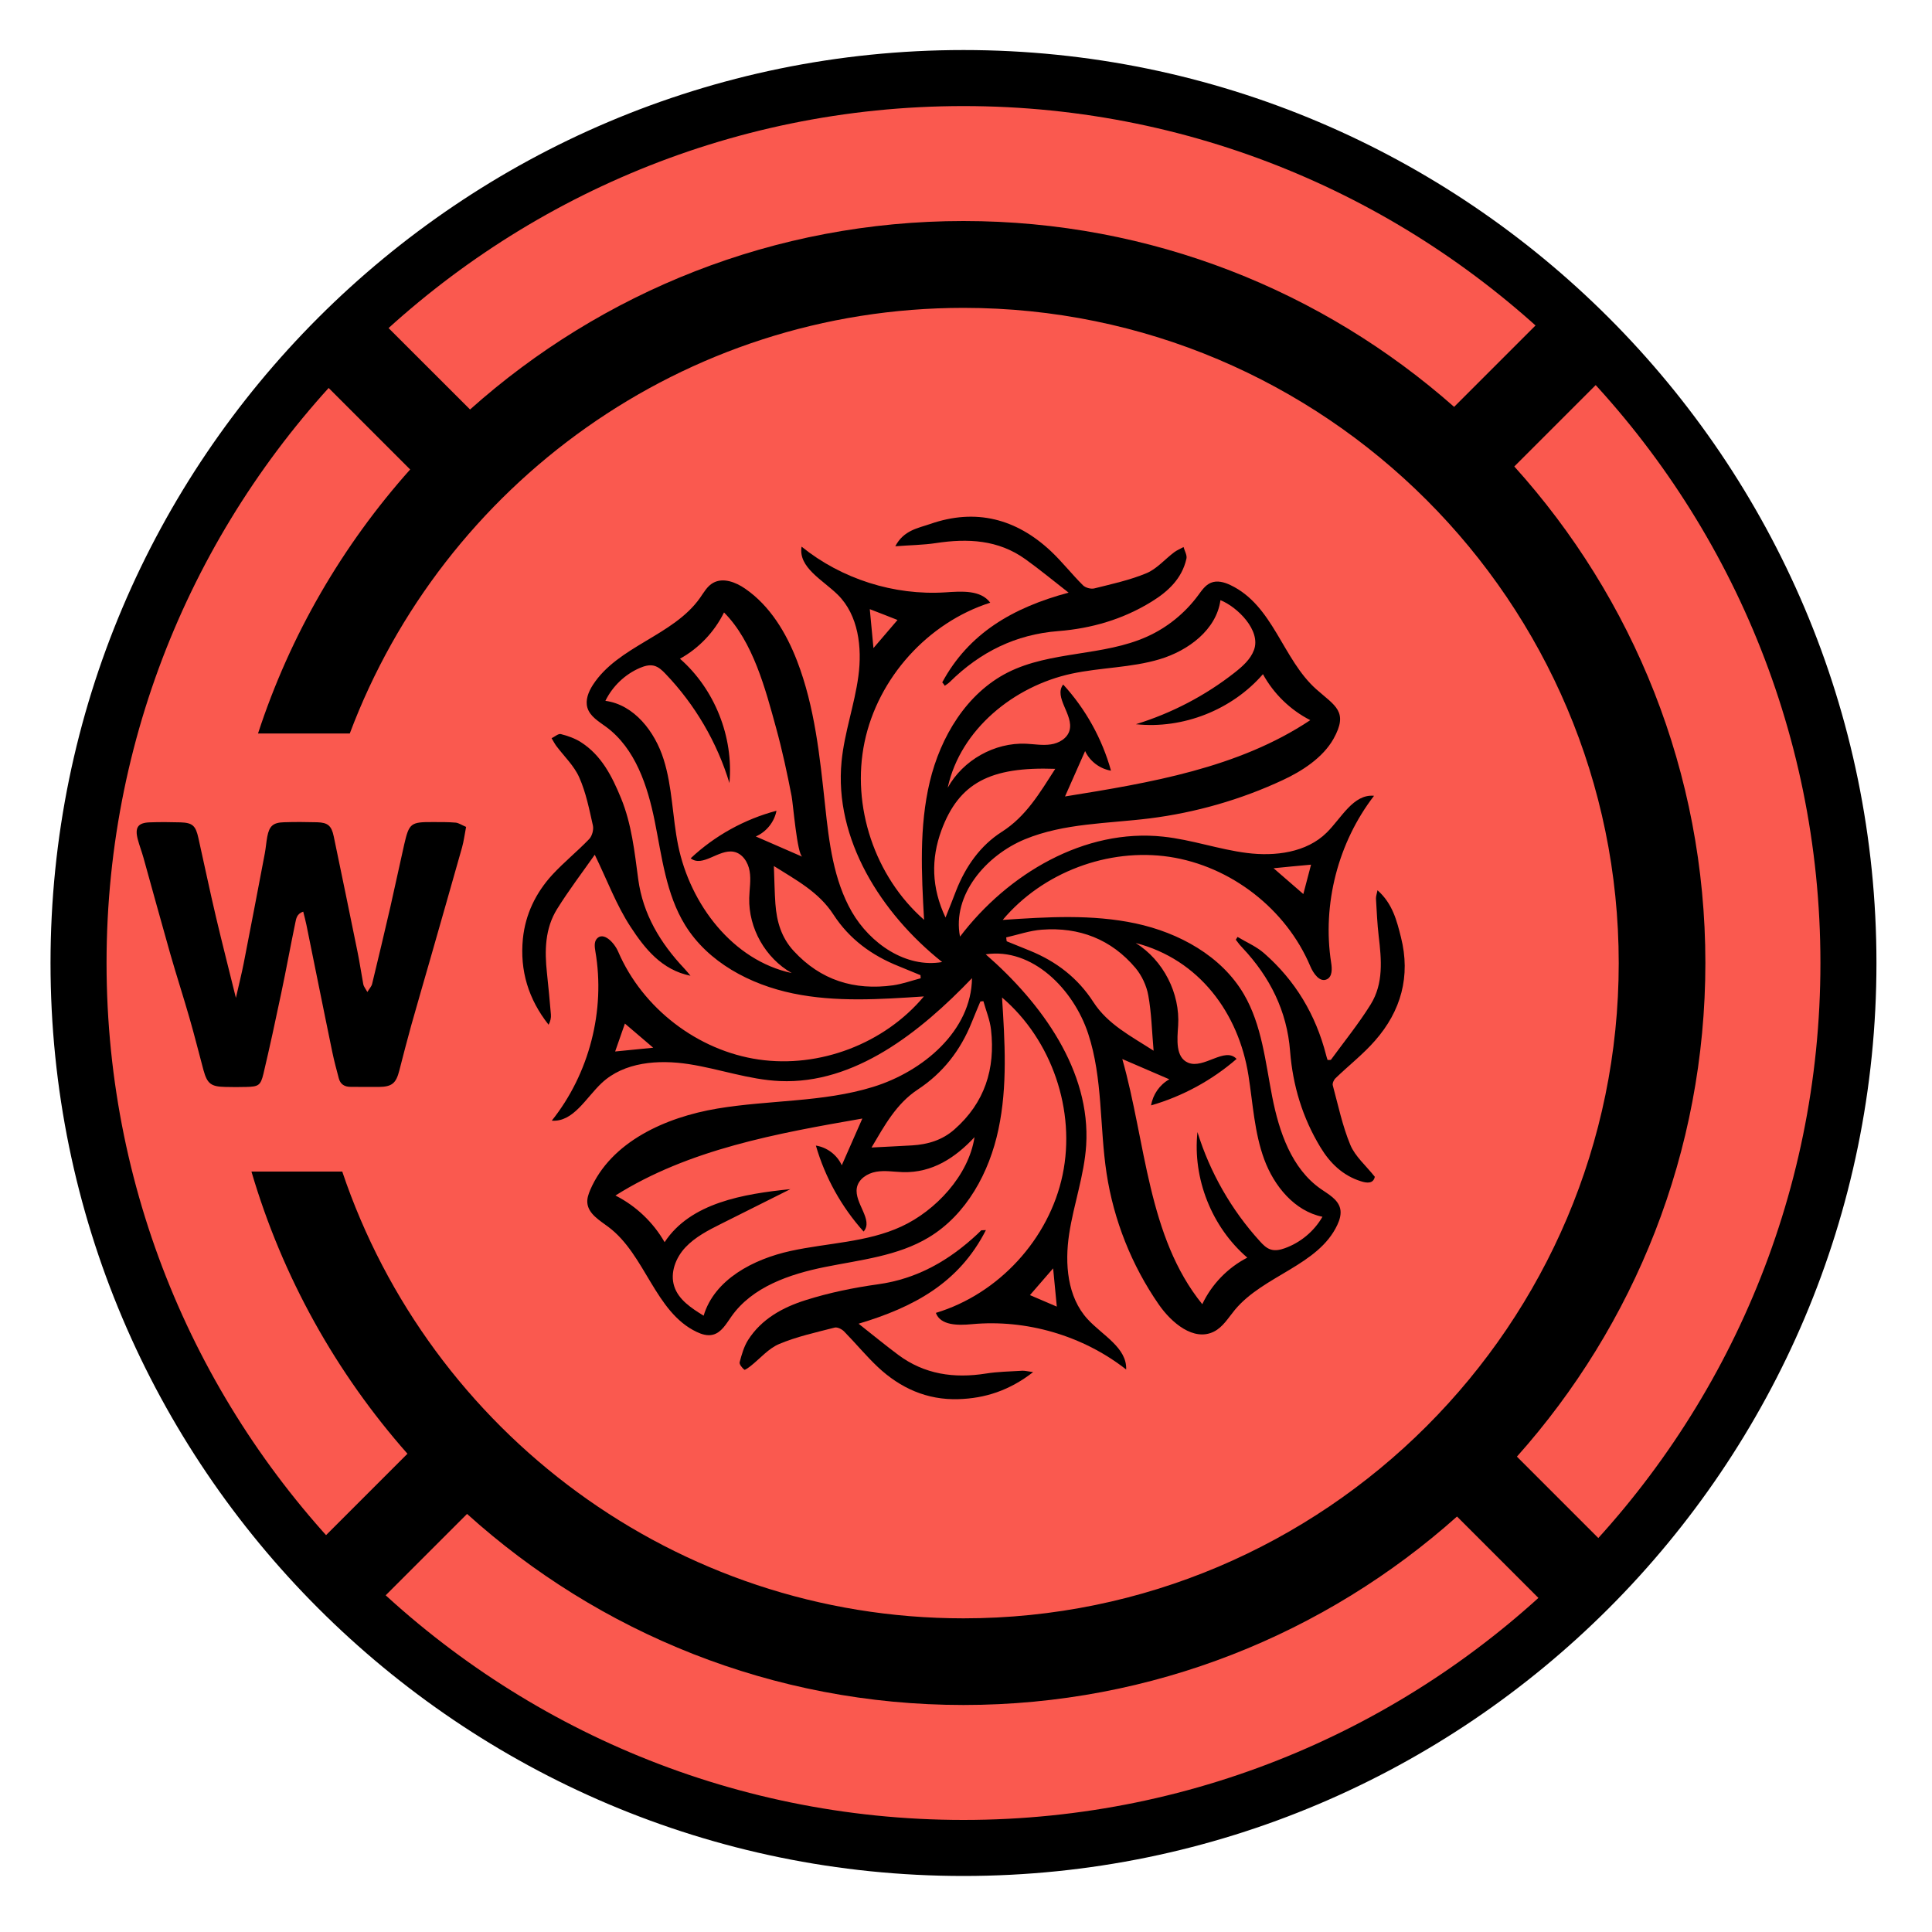 <?xml version="1.0" encoding="utf-8"?>
<!-- Generator: Adobe Illustrator 26.1.0, SVG Export Plug-In . SVG Version: 6.00 Build 0)  -->
<svg version="1.1" id="Layer_1" xmlns="http://www.w3.org/2000/svg" xmlns:xlink="http://www.w3.org/1999/xlink" x="0px" y="0px"
	 viewBox="0 0 200 200" style="enable-background:new 0 0 200 200;" xml:space="preserve">
<style type="text/css">
	.st0{fill:#FA594F;}
</style>
<circle class="st0" cx="99.74" cy="99.68" r="92.98"/>
<path d="M99.74,194.2c-52.12,0-94.51-42.4-94.51-94.51c0-52.12,42.4-94.51,94.51-94.51c52.12,0,94.51,42.4,94.51,94.51
	C194.25,151.8,151.86,194.2,99.74,194.2z M99.74,10.98c-48.91,0-88.71,39.79-88.71,88.71c0,48.91,39.79,88.71,88.71,88.71
	c48.91,0,88.71-39.79,88.71-88.71C188.45,50.77,148.65,10.98,99.74,10.98z"/>
<g>
	<g>
		<path d="M132.99,129.22c-0.45,0.16-0.94,0.27-1.4,0.14c-0.48-0.13-0.85-0.51-1.18-0.88c-2.94-3.23-5.16-7.12-6.45-11.29
			c-0.51,4.82,1.48,9.84,5.16,13c-2.02,1.04-3.69,2.76-4.66,4.82c-5.66-6.98-5.83-16.74-8.28-25.38c1.62,0.7,3.25,1.4,4.87,2.1
			c-1,0.55-1.71,1.58-1.89,2.7c3.25-0.94,6.29-2.59,8.85-4.81c-1.21-1.3-3.39,1.08-5.02,0.39c-1.31-0.55-1.13-2.4-1.03-3.82
			c0.22-3.36-1.53-6.78-4.39-8.57c6.54,1.69,10.65,7.23,11.67,13.71c0.46,2.91,0.61,5.91,1.63,8.68c1.02,2.77,3.14,5.36,6.03,5.95
			C136.03,127.47,134.62,128.64,132.99,129.22 M113.19,103.74c-1.61-2.5-3.85-4.22-6.59-5.33c-0.79-0.32-1.59-0.65-2.39-0.97
			c-0.02-0.13-0.03-0.27-0.05-0.4c1.23-0.28,2.45-0.71,3.7-0.8c3.86-0.29,7.18,0.99,9.69,3.97c0.65,0.78,1.14,1.83,1.32,2.83
			c0.33,1.8,0.37,3.65,0.55,5.73C117.05,107.24,114.69,106.05,113.19,103.74 M102.59,106.59c0.46,4.06-0.65,7.57-3.79,10.33
			c-1.26,1.11-2.75,1.55-4.37,1.65c-1.36,0.08-2.72,0.14-4.21,0.22c1.33-2.25,2.56-4.53,4.77-5.99c2.63-1.73,4.44-4.07,5.6-6.96
			c0.29-0.73,0.6-1.45,0.9-2.17c0.1-0.01,0.21-0.02,0.31-0.03C102.07,104.62,102.48,105.59,102.59,106.59 M93.31,126.97
			c-3.57,1.65-7.64,1.69-11.47,2.53c-3.84,0.84-7.88,2.94-9,6.7c-1.25-0.77-2.59-1.64-3.04-3.03c-0.46-1.4,0.15-2.98,1.16-4.05
			s2.35-1.76,3.67-2.42c2.4-1.2,4.79-2.4,7.19-3.6c-4.85,0.49-10.34,1.41-13.02,5.49c-1.17-2.04-2.94-3.73-5.03-4.8
			c-0.02-0.01-0.04-0.02-0.06-0.03c7.6-4.79,16.71-6.43,25.56-7.97c-0.71,1.61-1.42,3.23-2.13,4.84c-0.48-1.07-1.52-1.86-2.68-2.04
			c0.95,3.29,2.65,6.35,4.94,8.9c1.05-1.2-0.98-2.94-0.7-4.52c0.16-0.91,1.08-1.51,2-1.67c0.91-0.16,1.84,0.01,2.77,0.04
			c3.05,0.08,5.42-1.49,7.41-3.62C100.28,121.68,96.85,125.34,93.31,126.97 M106.62,134.07c0.63-0.73,1.45-1.68,2.4-2.77
			c0.13,1.34,0.25,2.56,0.38,3.96C108.37,134.82,107.51,134.45,106.62,134.07 M97.88,94.98c-1.47-3.1-1.5-6.09-0.43-9.01
			c1.82-4.93,5.06-6.62,11.79-6.38c-1.62,2.51-3.01,4.91-5.53,6.52c-2.23,1.42-3.75,3.59-4.73,6.08
			C98.66,93.04,98.32,93.88,97.88,94.98 M98.12,81.48c1.32-5.97,6.83-10.45,12.81-11.74c3.02-0.65,6.17-0.61,9.13-1.5
			c2.96-0.89,5.86-3.05,6.28-6.11c1.72,0.68,4.23,3.12,3.47,5.16c-0.36,0.97-1.18,1.69-1.99,2.33c-3.04,2.39-6.53,4.21-10.23,5.35
			c4.87,0.52,9.94-1.48,13.15-5.18c1.11,2.03,2.84,3.71,4.9,4.76c-7.44,4.96-16.57,6.48-25.39,7.9c0.69-1.56,1.39-3.13,2.08-4.7
			c0.49,1.06,1.53,1.84,2.68,2.03c-0.92-3.31-2.63-6.39-4.95-8.92c-1.01,1.32,1.09,3.13,0.66,4.74c-0.22,0.83-1.1,1.34-1.94,1.46
			c-0.85,0.13-1.71-0.03-2.57-0.07c-3.26-0.14-6.52,1.7-8.1,4.55C98.11,81.53,98.11,81.51,98.12,81.48 M63.68,108.85
			c0.35-1.01,0.67-1.92,1.01-2.89c0.87,0.74,1.83,1.56,2.93,2.5C66.27,108.6,65.03,108.72,63.68,108.85 M92.45,102
			c-4.02,0.55-7.49-0.52-10.29-3.56c-1.28-1.39-1.76-3.06-1.89-4.87c-0.09-1.24-0.1-2.49-0.16-3.92c2.3,1.45,4.66,2.69,6.17,5.03
			c1.65,2.54,3.97,4.23,6.75,5.34c0.75,0.3,1.5,0.62,2.26,0.93c0.01,0.11,0.02,0.21,0.02,0.32C94.36,101.52,93.42,101.86,92.45,102
			 M70.2,87.51c-0.6-2.95-0.59-6.02-1.5-8.9c-0.9-2.87-3.05-5.66-6.03-6.06c0.74-1.51,2.03-2.75,3.58-3.41
			c0.45-0.19,0.95-0.34,1.43-0.23c0.49,0.12,0.87,0.48,1.21,0.84c3.05,3.18,5.34,7.09,6.62,11.31c0.44-4.77-1.52-9.71-5.12-12.87
			c1.96-1.08,3.57-2.78,4.56-4.79c3,3,4.29,7.94,5.39,11.95c0.64,2.33,1.15,4.7,1.61,7.08c0.15,0.77,0.57,6.02,1.11,6.26
			c-1.61-0.7-3.21-1.4-4.82-2.1c1.09-0.47,1.92-1.5,2.14-2.66c-3.3,0.87-6.39,2.58-8.88,4.92c1.22,0.97,2.89-0.95,4.43-0.68
			c0.92,0.16,1.52,1.09,1.67,2.01c0.16,0.92-0.02,1.85-0.04,2.78c-0.08,3.13,1.68,6.23,4.4,7.77C75.86,99.42,71.45,93.63,70.2,87.51
			 M92.91,64.18c-0.72,0.84-1.53,1.8-2.49,2.91c-0.13-1.39-0.25-2.64-0.38-4.03C91.11,63.47,92.01,63.82,92.91,64.18 M135.72,89.51
			c-0.28,1.06-0.52,1.99-0.8,3.04c-1.01-0.88-1.96-1.69-3.08-2.67C133.21,89.74,134.39,89.63,135.72,89.51 M136.73,123.08
			c-3.03-2.11-4.32-5.92-5.03-9.54c-0.71-3.62-1.07-7.42-2.93-10.61c-2.32-3.97-6.72-6.38-11.22-7.34
			c-4.5-0.96-9.16-0.67-13.75-0.36c4.13-4.92,10.91-7.48,17.26-6.53c6.36,0.96,12.08,5.4,14.58,11.32c0.32,0.76,0.99,1.72,1.73,1.35
			c0.56-0.28,0.53-1.08,0.43-1.71c-0.94-6.04,0.71-12.44,4.44-17.28c-2.15-0.2-3.37,2.3-4.9,3.81c-2.09,2.07-5.34,2.48-8.26,2.11
			c-2.92-0.37-5.73-1.38-8.66-1.69c-8.13-0.88-16.09,3.84-21.04,10.35c-0.84-4.3,2.68-8.41,6.72-10.08
			c4.05-1.67,8.56-1.62,12.91-2.16c4.77-0.6,9.44-1.94,13.79-3.97c1.98-0.92,4.14-2.31,5.24-4.26c1.59-2.84,0.17-3.41-1.78-5.14
			c-3.5-3.11-4.44-8.68-8.9-10.79c-0.63-0.3-1.37-0.5-2.01-0.23c-0.58,0.24-0.95,0.8-1.32,1.3c-1.36,1.84-3.19,3.33-5.28,4.27
			c-4.54,2.05-9.98,1.47-14.42,3.71c-4.27,2.16-6.97,6.66-8.08,11.32c-1.11,4.66-0.86,9.52-0.59,14.29
			c-5.1-4.47-7.55-11.77-6.16-18.41c1.39-6.64,6.55-12.36,13.01-14.42c-0.99-1.34-2.98-1.18-4.64-1.07
			c-5.32,0.34-10.74-1.38-14.89-4.73c-0.37,2.15,2.2,3.45,3.75,4.98c2.13,2.11,2.53,5.44,2.13,8.42c-0.4,2.98-1.45,5.84-1.74,8.83
			c-0.79,8.04,4.09,15.74,10.41,20.77c-3.74,0.65-7.45-1.91-9.35-5.2c-1.89-3.29-2.36-7.19-2.76-10.96
			c-0.55-5.09-1.07-10.25-2.91-15.02c-1.12-2.9-2.8-5.7-5.37-7.47c-0.98-0.68-2.29-1.18-3.32-0.6c-0.61,0.34-0.96,0.99-1.36,1.56
			c-2.77,3.92-8.48,4.97-11.09,9.01c-0.45,0.7-0.8,1.56-0.56,2.36c0.27,0.9,1.18,1.42,1.94,1.98c3.02,2.23,4.29,6.1,5.03,9.77
			c0.74,3.68,1.17,7.54,3.14,10.74c2.38,3.86,6.73,6.16,11.17,7.08c4.44,0.92,9.03,0.61,13.55,0.31c-4.09,4.89-10.8,7.45-17.11,6.53
			c-6.31-0.92-12.01-5.3-14.53-11.15c-0.41-0.96-1.55-2.14-2.23-1.34c-0.28,0.34-0.21,0.84-0.14,1.28
			c1.06,6.13-0.63,12.68-4.51,17.54c2.23,0.17,3.53-2.36,5.16-3.89c2.33-2.19,5.88-2.45,9.04-1.96c3.16,0.49,6.22,1.61,9.41,1.75
			c7.75,0.34,14.52-5.05,19.89-10.65c-0.06,5.43-5.05,9.66-10.25,11.26c-5.19,1.6-10.76,1.34-16.12,2.24
			c-5.36,0.9-11,3.43-13.15,8.42c-0.18,0.43-0.34,0.88-0.3,1.34c0.1,1.14,1.27,1.81,2.19,2.5c3.83,2.87,4.81,8.81,9.13,10.86
			c0.52,0.25,1.11,0.43,1.67,0.29c0.89-0.22,1.39-1.13,1.92-1.88c2.15-3.07,6.02-4.39,9.69-5.13c3.67-0.74,7.54-1.13,10.75-3.07
			c3.91-2.36,6.27-6.72,7.21-11.19c0.95-4.47,0.66-9.09,0.37-13.64c5.16,4.4,7.66,11.71,6.27,18.36
			c-1.39,6.64-6.62,12.33-13.12,14.29c0.48,1.32,2.31,1.3,3.71,1.17c5.66-0.53,11.51,1.18,15.99,4.69c0.09-2.26-2.46-3.54-3.99-5.21
			c-2.11-2.29-2.38-5.75-1.91-8.83c0.47-3.08,1.56-6.06,1.76-9.17c0.48-7.7-4.58-14.7-10.4-19.77c4.81-0.72,9.09,3.6,10.61,8.22
			c1.52,4.62,1.17,9.63,1.9,14.44c0.74,4.86,2.6,9.54,5.4,13.58c1.32,1.91,3.63,3.86,5.71,2.82c0.94-0.47,1.5-1.44,2.17-2.25
			c2.97-3.58,8.64-4.59,10.61-8.8c0.25-0.53,0.43-1.14,0.29-1.71C138.49,124.15,137.52,123.63,136.73,123.08"/>
		<path d="M102.06,127.34c-2.79,5.49-7.5,7.99-13.18,9.69c1.47,1.16,2.76,2.22,4.1,3.22c2.72,2.03,5.79,2.46,9.08,1.94
			c1.23-0.2,2.49-0.21,3.74-0.29c0.27-0.02,0.55,0.06,1.15,0.14c-2.46,1.91-4.99,2.72-7.74,2.8c-3.24,0.1-6.01-1.14-8.34-3.33
			c-1.23-1.16-2.31-2.48-3.5-3.69c-0.23-0.23-0.69-0.46-0.96-0.39c-1.94,0.5-3.92,0.93-5.75,1.7c-1.1,0.46-1.96,1.49-2.93,2.26
			c-0.22,0.17-0.61,0.46-0.68,0.4c-0.23-0.19-0.54-0.57-0.48-0.78c0.21-0.79,0.44-1.61,0.87-2.29c1.39-2.19,3.61-3.39,5.96-4.13
			c2.43-0.77,4.97-1.29,7.49-1.64c4.05-0.56,7.35-2.46,10.27-5.18c0.14-0.13,0.27-0.26,0.4-0.39
			C101.56,127.35,101.61,127.36,102.06,127.34"/>
		<path d="M71.48,101.01c-2.98-0.6-4.73-2.81-6.2-5.06c-1.47-2.24-2.42-4.82-3.71-7.47c-1.27,1.81-2.68,3.66-3.9,5.62
			c-1.26,2.02-1.3,4.32-1.05,6.62c0.15,1.43,0.29,2.86,0.41,4.3c0.03,0.34-0.05,0.7-0.24,1.06c-2.08-2.63-2.99-5.59-2.66-8.91
			c0.26-2.54,1.34-4.75,3.04-6.61c1.2-1.3,2.59-2.42,3.82-3.7c0.3-0.31,0.48-0.96,0.39-1.39c-0.38-1.69-0.72-3.43-1.42-5
			c-0.53-1.2-1.57-2.18-2.38-3.26c-0.18-0.25-0.32-0.53-0.48-0.79c0.32-0.15,0.69-0.49,0.95-0.43c0.72,0.18,1.45,0.44,2.07,0.83
			c2.15,1.37,3.24,3.55,4.17,5.81c1.1,2.69,1.4,5.55,1.78,8.4c0.49,3.61,2.29,6.6,4.76,9.22C71.07,100.5,71.27,100.76,71.48,101.01"
			/>
		<path d="M142.32,121.82c-0.15,0.71-0.78,0.68-1.45,0.46c-1.87-0.59-3.19-1.88-4.17-3.5c-1.86-3.06-2.87-6.39-3.15-9.96
			c-0.32-4.16-2.09-7.68-4.92-10.69c-0.1-0.11-0.21-0.22-0.3-0.33c-0.14-0.17-0.27-0.35-0.4-0.52c0.06-0.1,0.12-0.2,0.18-0.29
			c0.93,0.56,1.96,0.99,2.76,1.7c3.22,2.82,5.33,6.35,6.4,10.5c0.04,0.18,0.1,0.35,0.16,0.54c0.16-0.01,0.32,0.02,0.36-0.04
			c1.38-1.89,2.87-3.73,4.1-5.71c1.35-2.18,1.12-4.65,0.83-7.09c-0.15-1.28-0.2-2.57-0.28-3.86c-0.01-0.24,0.08-0.48,0.16-0.87
			c1.56,1.38,2,3.16,2.43,4.88c1.01,4.01,0.01,7.62-2.69,10.69c-1.23,1.41-2.74,2.58-4.09,3.89c-0.18,0.17-0.34,0.53-0.28,0.74
			c0.56,2.07,1,4.2,1.82,6.17C140.29,119.72,141.4,120.66,142.32,121.82"/>
		<path d="M97.54,70.64c2.74-5.08,7.3-7.74,13.08-9.29c-1.59-1.24-2.99-2.4-4.47-3.46c-2.81-2.02-5.97-2.17-9.26-1.67
			c-1.32,0.2-2.68,0.21-4.21,0.33c0.87-1.67,2.38-1.88,3.62-2.31c4.7-1.64,8.89-0.55,12.48,2.81c1.18,1.11,2.18,2.4,3.33,3.54
			c0.26,0.26,0.83,0.41,1.18,0.32c1.83-0.46,3.69-0.86,5.41-1.58c1.06-0.45,1.89-1.44,2.85-2.16c0.29-0.22,0.65-0.36,0.97-0.54
			c0.11,0.4,0.38,0.84,0.3,1.2c-0.46,2.07-1.91,3.41-3.62,4.46c-2.95,1.82-6.21,2.77-9.64,3.04c-4.43,0.34-8.11,2.18-11.23,5.26
			c-0.16,0.16-0.35,0.27-0.53,0.4C97.73,70.86,97.64,70.75,97.54,70.64"/>
	</g>
</g>
<path d="M48.25,85.6c-0.16,0.82-0.24,1.49-0.42,2.13c-1.08,3.83-2.18,7.65-3.27,11.48c-0.66,2.31-1.34,4.62-1.99,6.94
	c-0.43,1.55-0.83,3.1-1.23,4.66c-0.34,1.33-0.75,1.69-2.12,1.71c-0.98,0.01-1.95-0.01-2.93-0.01c-0.63,0-1.06-0.27-1.22-0.89
	c-0.24-0.9-0.48-1.8-0.67-2.71c-0.5-2.4-0.98-4.8-1.47-7.2c-0.4-1.99-0.8-3.98-1.21-5.97c-0.09-0.44-0.21-0.87-0.33-1.37
	c-0.68,0.23-0.73,0.74-0.82,1.16c-0.51,2.44-0.95,4.9-1.47,7.34c-0.58,2.77-1.18,5.54-1.83,8.29c-0.29,1.21-0.52,1.33-1.78,1.36
	c-0.72,0.02-1.44,0.02-2.16,0c-1.48-0.03-1.87-0.32-2.26-1.72c-0.49-1.8-0.93-3.61-1.45-5.4c-0.64-2.23-1.36-4.44-2-6.68
	c-0.94-3.3-1.84-6.6-2.76-9.9c-0.18-0.65-0.43-1.29-0.6-1.94c-0.32-1.22,0.02-1.71,1.24-1.75c1.06-0.04,2.12-0.03,3.18,0
	c1.26,0.04,1.58,0.35,1.86,1.63c0.61,2.73,1.18,5.46,1.82,8.18c0.64,2.71,1.33,5.4,2.06,8.36c0.31-1.37,0.59-2.47,0.81-3.59
	c0.74-3.78,1.46-7.56,2.18-11.35c0.11-0.58,0.15-1.18,0.26-1.76c0.21-1.09,0.6-1.45,1.72-1.48c1.14-0.04,2.29-0.03,3.44,0
	c1.11,0.03,1.49,0.36,1.72,1.47c0.83,3.98,1.65,7.96,2.46,11.94c0.23,1.12,0.39,2.25,0.6,3.37c0.04,0.22,0.21,0.41,0.42,0.79
	c0.23-0.38,0.43-0.58,0.49-0.83c0.65-2.67,1.28-5.34,1.9-8.02c0.49-2.15,0.94-4.3,1.43-6.45c0.5-2.17,0.68-2.3,2.92-2.29
	c0.81,0,1.61-0.01,2.42,0.06C47.5,85.2,47.8,85.41,48.25,85.6z"/>
<path d="M176.54,99.68c0-19.74-7.49-37.77-19.78-51.39l12.14-12.14l-6.2-6.2l-12.17,12.17c-13.55-11.97-31.33-19.24-50.79-19.24
	c-19.6,0-37.5,7.38-51.08,19.51L36.82,30.56l-6.2,6.2l11.84,11.84c-7,7.84-12.42,17.12-15.75,27.33h9.5
	c9.65-25.71,34.48-44.06,63.53-44.06c37.4,0,67.83,30.43,67.83,67.83s-30.43,67.83-67.83,67.83c-29.86,0-55.27-19.39-64.31-46.25
	h-9.4c3.21,10.94,8.79,20.88,16.15,29.21l-11.68,11.68l6.2,6.2l11.65-11.65c13.62,12.29,31.64,19.78,51.39,19.78
	c19.6,0,37.51-7.39,51.09-19.51l11.87,11.87l6.2-6.2l-11.87-11.87C169.16,137.19,176.54,119.28,176.54,99.68z"/>
</svg>
